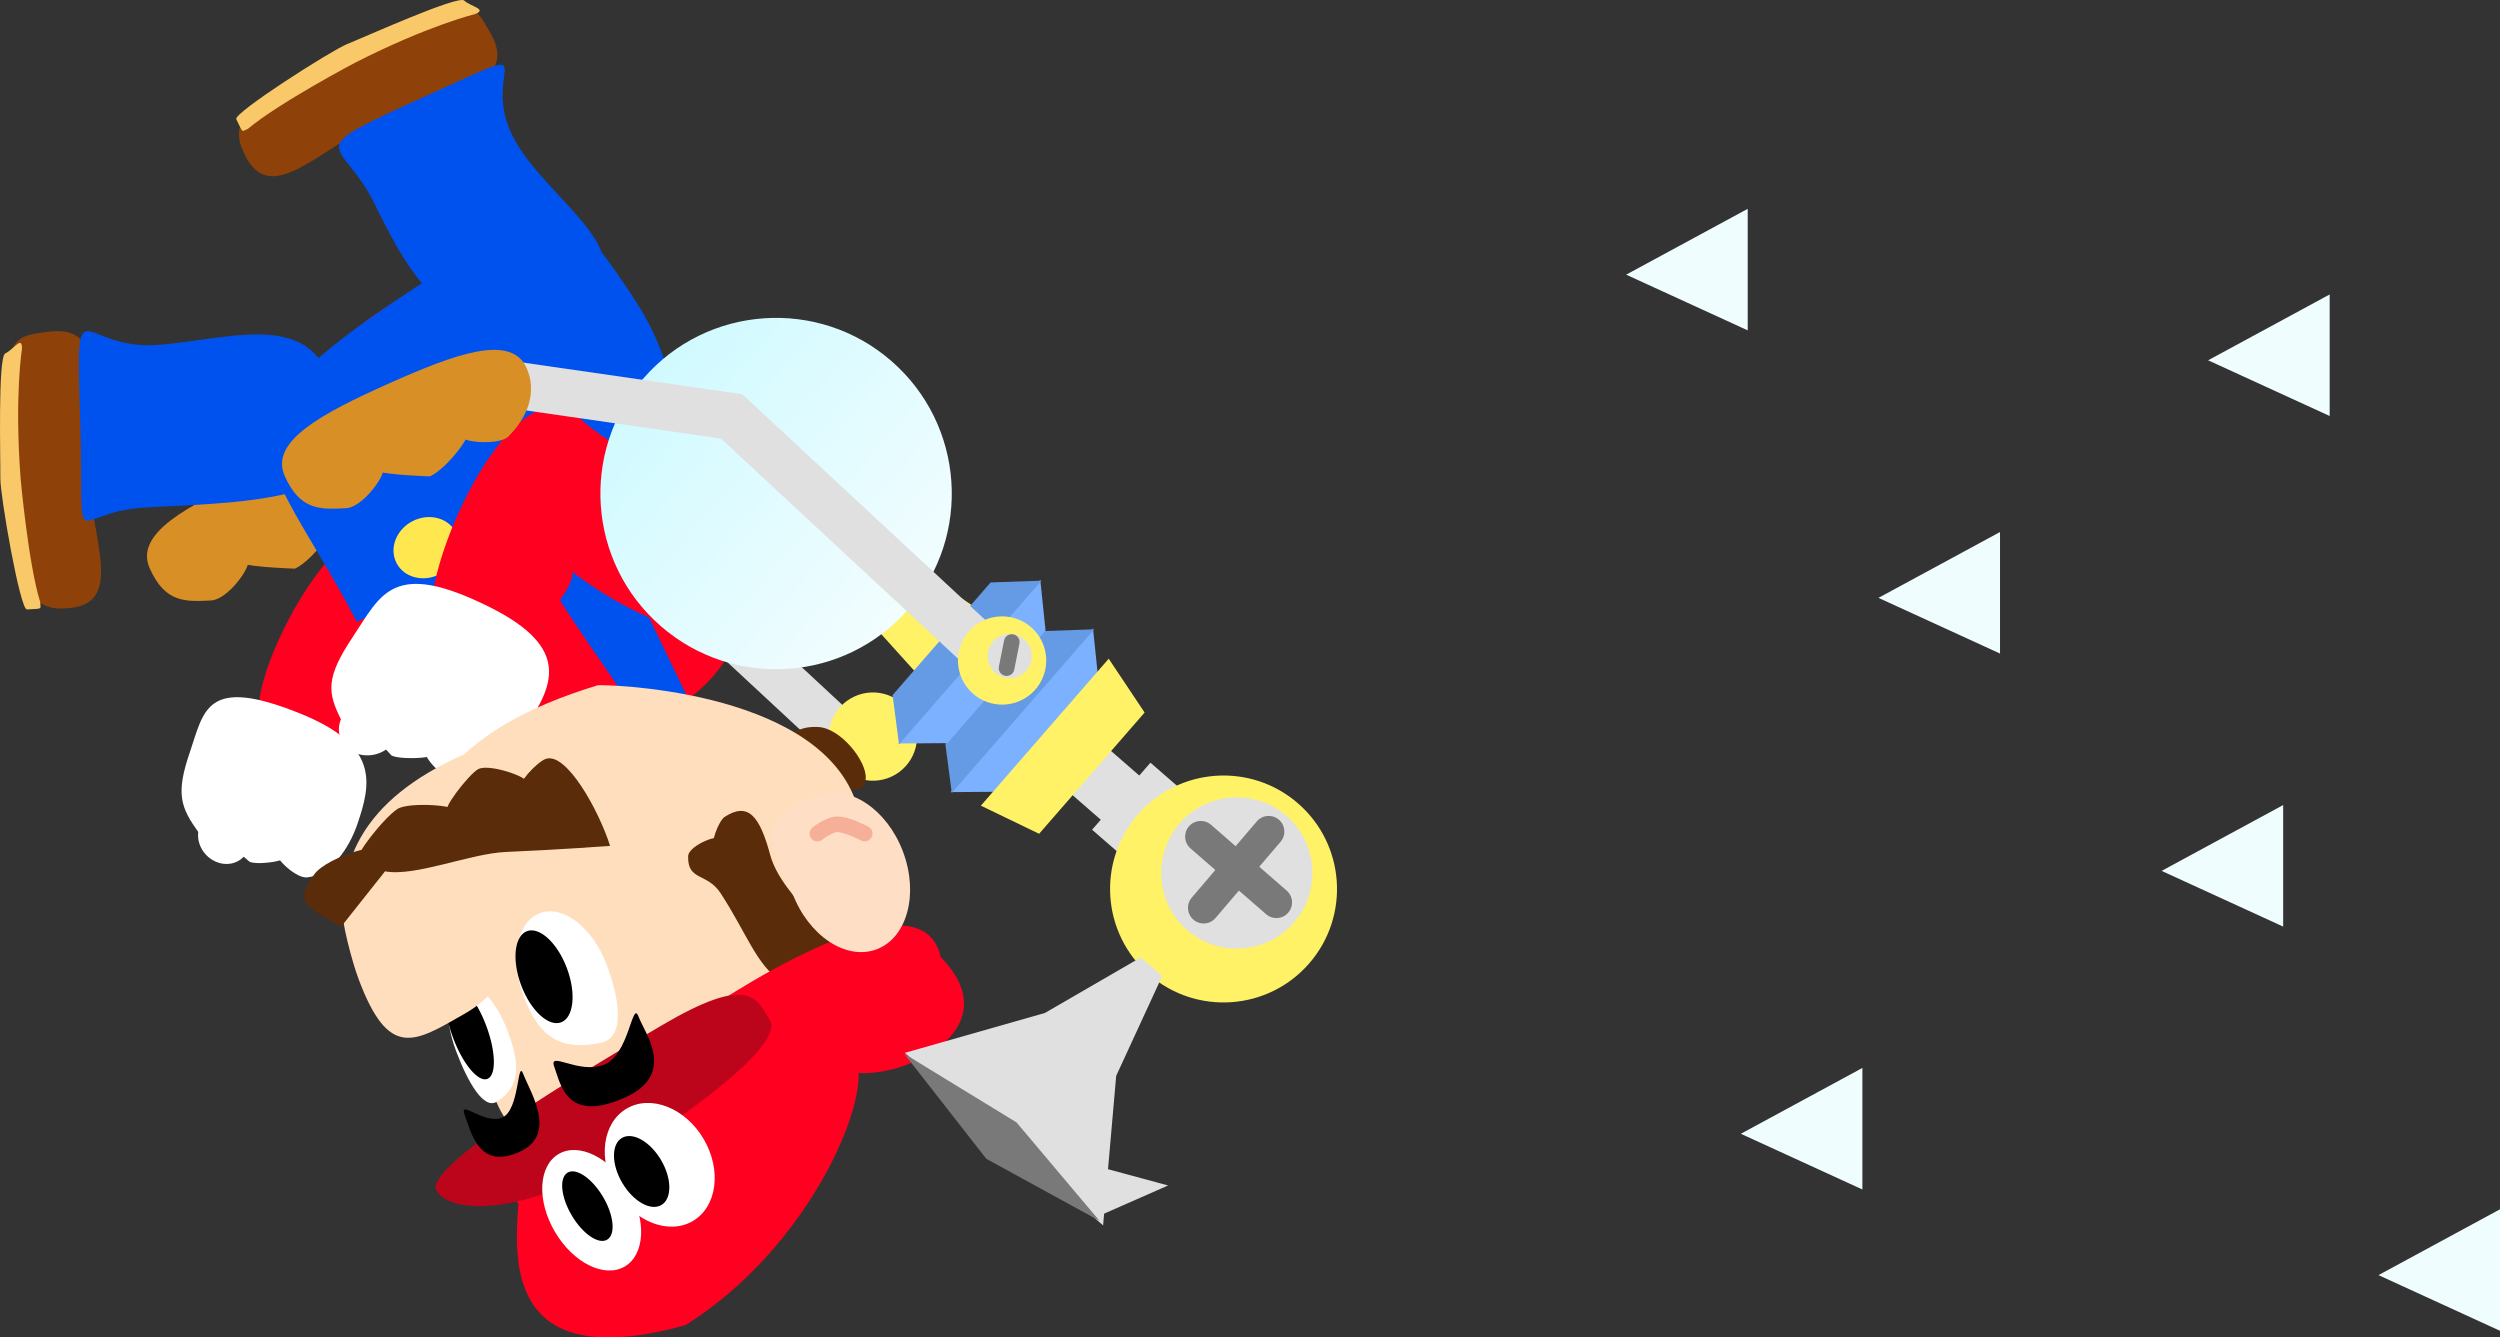 <svg version="1.1" xmlns="http://www.w3.org/2000/svg" xmlns:xlink="http://www.w3.org/1999/xlink" width="79.852" height="42.72" viewBox="0,0,79.852,42.72"><rect x="0" y="0" width="79.852" height="42.72" fill="#333333" stroke="none"/><defs><linearGradient x1="249.245" y1="167.483" x2="240.779" y2="160.115" gradientUnits="userSpaceOnUse" id="color-1"><stop offset="0" stop-color="#f2fdff"/><stop offset="1" stop-color="#d0faff"/></linearGradient></defs><g transform="translate(-220.223,-148.034)"><g data-paper-data="{&quot;isPaintingLayer&quot;:true}" fill="none" fill-rule="nonzero" stroke="none" stroke-width="none" stroke-linecap="none" stroke-linejoin="miter" stroke-miterlimit="10" stroke-dasharray="" stroke-dashoffset="0" font-family="none" font-weight="none" font-size="none" text-anchor="none" style="mix-blend-mode: normal"><path d="M257.533,185.899l-2.327,1.024l-0.127,-1.688z" data-paper-data="{&quot;origRot&quot;:0,&quot;origPos&quot;:null}" fill="#e0e0e0" stroke="none" stroke-width="0" stroke-linecap="butt"/><g data-paper-data="{&quot;origPos&quot;:null,&quot;origRot&quot;:0}"><path d="M227.487,165.164l4.42,-1.947l7.371,1.064l7.991,7.422" data-paper-data="{&quot;origPos&quot;:null}" fill="none" stroke="#e0e0e0" stroke-width="1.5" stroke-linecap="round"/><path d="M225.004,166.184c-0.492,-1.102 1.183,-1.996 3.316,-2.949c2.133,-0.953 3.917,-1.605 4.409,-0.502c0.35,0.784 0.023,1.597 -0.591,2.197c-0.316,0.308 -1.775,0.156 -1.395,-0.069c0.405,-0.239 -0.497,1.066 -1.1,1.336c0,0 -2.089,-0.068 -1.661,-0.26c0.555,-0.249 -0.364,1.244 -1.023,1.277c-0.828,0.042 -1.463,0.072 -1.955,-1.03z" data-paper-data="{&quot;origPos&quot;:null,&quot;origRot&quot;:0}" fill="#d88f26" stroke="none" stroke-width="NaN" stroke-linecap="butt"/><path d="M249.321,170.847c0.394,0.672 0.169,1.536 -0.502,1.93c-0.672,0.394 -1.536,0.169 -1.93,-0.502c-0.394,-0.672 -0.169,-1.536 0.502,-1.93c0.672,-0.394 1.536,-0.169 1.93,0.502z" data-paper-data="{&quot;origPos&quot;:null}" fill="#fff266" stroke="none" stroke-width="0" stroke-linecap="butt"/></g><g data-paper-data="{&quot;origPos&quot;:null,&quot;origRot&quot;:0}" stroke="none" stroke-width="0" stroke-linecap="butt"><path d="M222.37,167.463c-1.019,0.064 -1.951,-0.189 -1.901,-6.422c-0.114,-2.266 0.29,-2.285 1.304,-2.411c2.064,-0.257 1.105,2.157 1.247,4.421c0.142,2.264 1.203,4.296 -0.649,4.412z" data-paper-data="{&quot;origPos&quot;:null}" fill="#8e4108"/><path d="M224.813,164.247c-2.449,0.153 -1.885,1.837 -2.031,-2.872c-0.137,-4.423 -0.038,-2.167 2.411,-2.321c2.449,-0.153 5.574,-1.429 5.742,2.24c1.788,2.855 -3.673,2.8 -6.122,2.953z" data-paper-data="{&quot;origPos&quot;:null}" fill="#0052ef"/><path d="M221.083,167.501c-0.22,0.012 -0.86,-3.658 -0.849,-4.198c0.01,-0.538 -0.086,-3.878 0.159,-3.982c0.248,-0.105 0.552,-0.604 0.531,-0.137c0,0 -0.241,1.489 -0.043,4.131c0,0 0.246,2.735 0.629,3.959c-0.003,0.221 0.112,0.198 -0.427,0.226z" data-paper-data="{&quot;origPos&quot;:null,&quot;origRot&quot;:0}" fill="#f9c869"/></g><g data-paper-data="{&quot;origPos&quot;:null,&quot;origRot&quot;:0}" stroke="none" stroke-width="0" stroke-linecap="butt"><g data-paper-data="{&quot;origPos&quot;:null}"><path d="M228.045,152.984c-0.446,-0.905 -0.571,-1.853 5.137,-4.183c2.025,-0.968 2.196,-0.606 2.697,0.271c1.021,1.786 -1.547,1.83 -3.56,2.823c-2.013,0.993 -3.462,2.736 -4.275,1.089z" data-paper-data="{&quot;origPos&quot;:null}" fill="#8e4108"/><path d="M232.182,154.535c-1.074,-2.177 -2.513,-1.545 1.729,-3.473c3.985,-1.811 1.604,-0.878 2.678,1.3c1.074,2.177 4.921,4.046 1.637,5.598c-3.503,1.655 -4.97,-1.247 -6.044,-3.424z" data-paper-data="{&quot;origPos&quot;:null}" fill="#0052ef"/></g><path d="M227.769,151.841c-0.095,-0.198 3.044,-2.203 3.546,-2.401c0.5,-0.198 3.546,-1.574 3.736,-1.388c0.193,0.189 0.77,0.276 0.331,0.437c0,0 -1.467,0.351 -3.828,1.553c0,0 -2.429,1.281 -3.411,2.106c-0.205,0.083 -0.139,0.18 -0.373,-0.307z" data-paper-data="{&quot;origPos&quot;:null,&quot;origRot&quot;:0}" fill="#f9c869"/></g><g data-paper-data="{&quot;origRot&quot;:0,&quot;origPos&quot;:null}"><path d="M232.665,169.15c1.2,0.459 -1.387,2.472 -1.721,3.21c-1.03,-0.362 -1.125,-0.698 -2.223,-1.152c-1.212,-0.501 2.628,-8.375 4.665,-5.993c2.037,2.382 6.889,4.175 4.468,6.852c-1.619,1.58 -5.838,-3.656 -5.509,-3.53z" data-paper-data="{&quot;origPos&quot;:null,&quot;origRot&quot;:0}" fill="#ff0021" stroke="none" stroke-width="0" stroke-linecap="butt"/><g data-paper-data="{&quot;origPos&quot;:null,&quot;origRot&quot;:0}" fill="#ffffff" stroke="none" stroke-width="0" stroke-linecap="butt"><path d="M226.285,172.066c0.457,-1.329 0.503,-2.454 3.501,-1.252c2.561,1.027 2.303,2.231 1.846,3.56c-0.257,0.747 -0.833,1.611 -1.601,1.685c-0.425,0.041 -1.26,-0.874 -0.84,-0.751c0.597,0.176 -0.701,0.381 -0.993,0.254c0,0 -1.024,-0.858 -0.74,-0.753c0.276,0.102 -0.625,0.177 -0.888,-0.184c-0.575,-0.792 -0.742,-1.23 -0.285,-2.559z" data-paper-data="{&quot;origPos&quot;:null,&quot;origRot&quot;:0}"/><path d="M226.592,174.456c0.145,-0.421 0.614,-0.61 1.048,-0.422c0.434,0.187 0.669,0.681 0.524,1.101c-0.145,0.421 -0.614,0.61 -1.048,0.422c-0.434,-0.187 -0.669,-0.681 -0.524,-1.101z" data-paper-data="{&quot;origPos&quot;:null,&quot;origRot&quot;:0}"/></g><path d="M231.733,167.383c-2.963,-5.628 -2.067,-8.077 1.769,-10.077c3.836,-2 5.217,-2.009 8.509,4.157c2.877,5.389 2.602,7.799 -1.235,9.798c-3.836,2 -5.788,2.307 -9.044,-3.879z" data-paper-data="{&quot;origPos&quot;:null,&quot;origRot&quot;:0}" fill="#ff0021" stroke="none" stroke-width="NaN" stroke-linecap="butt"/><path d="M231.623,167.896c-2.963,-5.628 -5.141,-6.109 1.85,-10.666c1.944,-1.267 4.817,-2.645 6.067,-1.01c2.268,3.105 1.429,2.778 2.901,5.535c0.964,1.806 -1.475,1.743 -3.255,2.264c0.934,1.998 2.42,5.113 3.116,6.527c-0.93,0.639 -0.987,1.722 -1.526,0.746c-0.99,-1.79 -2.272,-3.203 -3.872,-6.111c0,0 -1.374,0.722 -2.433,1.378c0.824,1.663 2.388,4.84 2.986,6.066c0,0 -0.645,1.409 -1.474,0.401c-0.696,-1.309 -2.379,-3.85 -3.405,-5.584z" data-paper-data="{&quot;origPos&quot;:null,&quot;origRot&quot;:0}" fill="#0052ef" stroke="none" stroke-width="NaN" stroke-linecap="butt"/><path d="M239.927,162.606c0.243,0.466 0.016,1.065 -0.506,1.337c-0.523,0.272 -1.143,0.115 -1.386,-0.351c-0.243,-0.466 -0.016,-1.065 0.506,-1.337c0.523,-0.272 1.143,-0.115 1.386,0.351z" data-paper-data="{&quot;origPos&quot;:null,&quot;origRot&quot;:0}" fill="#fded47" stroke="none" stroke-width="0" stroke-linecap="butt"/><path d="M234.781,165.034c0.243,0.466 0.016,1.065 -0.506,1.337c-0.523,0.272 -1.143,0.115 -1.386,-0.351c-0.243,-0.466 -0.016,-1.065 0.506,-1.337c0.523,-0.272 1.143,-0.115 1.386,0.351z" data-paper-data="{&quot;origPos&quot;:null,&quot;origRot&quot;:0}" fill="#ffe84f" stroke="none" stroke-width="0" stroke-linecap="butt"/><path d="M238.142,165.939c1.297,0.287 -1.203,2.541 -1.579,3.039c-1.471,-0.858 -1.073,-0.533 -2.263,-0.83c-1.313,-0.328 2.083,-8.884 4.416,-6.772c2.332,2.112 7.573,3.207 5.248,6.282c-1.572,1.843 -6.178,-1.799 -5.822,-1.72z" data-paper-data="{&quot;origPos&quot;:null,&quot;origRot&quot;:0}" fill="#ff0021" stroke="none" stroke-width="0" stroke-linecap="butt"/><g data-paper-data="{&quot;origPos&quot;:null,&quot;origRot&quot;:0}" fill="#ffffff" stroke="none" stroke-width="0" stroke-linecap="butt"><path d="M231.502,168.36c0.891,-1.326 1.254,-2.483 4.357,-0.937c2.651,1.321 2.023,2.538 1.132,3.864c-0.501,0.746 -1.4,1.579 -2.299,1.577c-0.498,-0.001 -1.202,-1.031 -0.755,-0.86c0.636,0.242 -0.908,0.322 -1.208,0.162c0,0 -0.936,-0.99 -0.64,-0.853c0.288,0.133 -0.765,0.12 -0.966,-0.281c-0.44,-0.876 -0.511,-1.346 0.38,-2.671z" data-paper-data="{&quot;origPos&quot;:null,&quot;origRot&quot;:0}"/><path d="M231.195,170.858c0.282,-0.42 0.872,-0.567 1.318,-0.33c0.446,0.238 0.579,0.771 0.297,1.19c-0.282,0.42 -0.872,0.567 -1.318,0.33c-0.446,-0.238 -0.579,-0.771 -0.297,-1.19z" data-paper-data="{&quot;origPos&quot;:null,&quot;origRot&quot;:0}"/></g><g data-paper-data="{&quot;origPos&quot;:null,&quot;origRot&quot;:0}"><path d="M245.226,172.137c0.03,-0.547 0.412,-0.922 1.134,-0.882c0.722,0.04 1.546,1.091 1.516,1.638c-0.03,0.547 -0.449,0.309 -1.171,0.27c-0.722,-0.04 -1.509,-0.478 -1.479,-1.026z" data-paper-data="{&quot;origRot&quot;:0,&quot;origPos&quot;:null}" fill="#5a2c0a" stroke="none" stroke-width="0" stroke-linecap="butt"/><path d="M236.001,183.041c-1.05,-2.797 -2.41,-3.34 -2.831,-6.677c0.293,-2.863 1.452,-5.004 6.139,-6.441c0.092,-0.032 6.887,0.08 8.223,3.641c1.462,3.897 2.418,6.406 -1.546,7.893c-3.964,1.487 -8.522,5.481 -9.985,1.584z" data-paper-data="{&quot;origPos&quot;:null}" fill="#ffdebd" stroke="none" stroke-width="0" stroke-linecap="butt"/><path d="M243.245,176.57c-0.438,-0.673 -1.065,-0.386 -1.042,-1.189c0.011,-0.377 1.221,-0.798 0.869,-0.45c-0.186,0.184 0.079,-0.662 0.298,-0.805c0.742,-0.482 1.116,-0.043 1.452,1.21c0.39,1.456 2.56,2.774 1.818,3.256c0,0 -0.865,1.163 -1.47,0.777c-0.778,-0.497 -1.104,-1.536 -1.926,-2.799z" data-paper-data="{&quot;origRot&quot;:0,&quot;origPos&quot;:null}" fill="#5a2c0a" stroke="none" stroke-width="0" stroke-linecap="butt"/><g data-paper-data="{&quot;origPos&quot;:null,&quot;origRot&quot;:0}" stroke="none" stroke-width="0" stroke-linecap="butt"><path d="M236.228,185.668c-0.961,-1.631 2.815,-3.15 6.302,-5.205c0.175,-0.103 7.059,-4.917 7.742,-1.858c2.85,2.903 -3.432,4.758 -3.552,3.054c2.25,-0.993 0.301,5.642 -4.606,8.701c-5.56,1.548 -5.5,-1.83 -5.332,-3.871z" data-paper-data="{&quot;origPos&quot;:null}" fill="#ff0021"/><path d="M234.165,186.063c-0.433,-0.735 4.406,-3.635 7.186,-5.273c2.78,-1.638 3.035,-0.893 3.468,-0.158c0.433,0.735 -2.462,2.96 -5.242,4.599c-2.78,1.638 -4.98,1.567 -5.413,0.833z" data-paper-data="{&quot;origPos&quot;:null}" fill="#bc041a"/><path d="M242.697,184.413c0.585,0.992 0.431,2.165 -0.343,2.621c-0.774,0.456 -1.875,0.022 -2.46,-0.969c-0.585,-0.992 -0.431,-2.165 0.343,-2.621c0.774,-0.456 1.875,-0.022 2.46,0.969z" data-paper-data="{&quot;origPos&quot;:null}" fill="#ffffff"/><path d="M240.295,185.999c0.585,0.992 0.533,2.105 -0.115,2.487c-0.648,0.382 -1.647,-0.112 -2.231,-1.104c-0.585,-0.992 -0.533,-2.105 0.115,-2.487c0.648,-0.382 1.647,0.112 2.231,1.104z" data-paper-data="{&quot;origPos&quot;:null}" fill="#ffffff"/><path d="M240.099,185.817c-0.349,-0.591 -0.354,-1.234 -0.012,-1.436c0.342,-0.202 0.902,0.114 1.25,0.706c0.349,0.591 0.354,1.234 0.012,1.436c-0.342,0.202 -0.902,-0.115 -1.25,-0.706z" data-paper-data="{&quot;origPos&quot;:null}" fill="#000000"/><path d="M238.484,186.854c-0.349,-0.591 -0.407,-1.203 -0.131,-1.366c0.276,-0.163 0.783,0.185 1.132,0.776c0.349,0.591 0.407,1.203 0.131,1.366c-0.276,0.163 -0.783,-0.185 -1.132,-0.776z" data-paper-data="{&quot;origPos&quot;:null}" fill="#000000"/></g><path d="M245.534,176.564c-0.301,-0.803 -0.7,-1.225 -0.635,-1.999c0.045,-0.532 0.98,-0.932 1.48,-1.119c0.975,-0.366 2.178,0.437 2.687,1.793c0.509,1.356 0.131,2.752 -0.845,3.118c-0.975,0.366 -2.178,-0.437 -2.687,-1.793z" data-paper-data="{&quot;origPos&quot;:null}" fill="#ffdec6" stroke="none" stroke-width="0" stroke-linecap="butt"/><path d="M246.331,174.66c0,0 0.368,-0.297 0.635,-0.297c0.323,-0 0.876,0.296 0.876,0.296" data-paper-data="{&quot;origPos&quot;:null}" fill="none" stroke="#f6b09a" stroke-width="0.5" stroke-linecap="round"/><path d="M236.094,183.221c-0.416,0.266 -0.923,-0.601 -1.307,-1.625c-0.384,-1.024 -0.326,-1.994 0.131,-2.165c0.457,-0.171 1.139,0.52 1.523,1.544c0.384,1.024 0.426,1.752 -0.347,2.246z" data-paper-data="{&quot;origPos&quot;:null,&quot;index&quot;:null}" fill="#ffffff" stroke="none" stroke-width="0" stroke-linecap="butt"/><path d="M235.789,182.496c-0.291,0.109 -0.78,-0.474 -1.09,-1.302c-0.311,-0.829 -0.327,-1.589 -0.035,-1.698c0.291,-0.109 0.78,0.474 1.09,1.302c0.311,0.829 0.327,1.589 0.035,1.698z" data-paper-data="{&quot;origPos&quot;:null,&quot;index&quot;:null}" fill="#000000" stroke="none" stroke-width="NaN" stroke-linecap="butt"/><path d="M236.941,179.834c-0.443,-1.179 -0.207,-2.358 0.526,-2.634c0.733,-0.275 1.686,0.458 2.129,1.637c0.443,1.179 0.587,2.342 -0.18,2.504c-1.426,0.301 -2.032,-0.328 -2.475,-1.507z" data-paper-data="{&quot;origPos&quot;:null}" fill="#ffffff" stroke="none" stroke-width="0" stroke-linecap="butt"/><path d="M235.987,176.475c0.653,1.741 0.733,2.993 -0.944,3.951c-1.588,0.908 -2.4,1.457 -3.367,-1.12c-0.186,-0.495 -0.571,-1.874 -0.532,-2.401c0.115,-1.581 0.737,-3.613 4.658,-5.085c1.175,-0.441 -0.467,2.913 0.186,4.654z" data-paper-data="{&quot;origPos&quot;:null}" fill="#ffdebd" stroke="none" stroke-width="0" stroke-linecap="butt"/><path d="M236.87,179.506c-0.302,-0.804 -0.219,-1.578 0.184,-1.73c0.403,-0.151 0.975,0.378 1.276,1.182c0.302,0.804 0.219,1.578 -0.184,1.73c-0.403,0.151 -0.975,-0.378 -1.276,-1.182z" data-paper-data="{&quot;origPos&quot;:null}" fill="#000000" stroke="none" stroke-width="NaN" stroke-linecap="butt"/><path d="M231.111,177.644c-1.069,-0.648 -1.532,-0.764 -0.847,-1.688c0.437,-0.589 2.487,-1.143 1.523,-0.539c-0.517,0.324 0.618,-1.209 1.13,-1.543c0.375,-0.244 2.044,-0.095 1.649,0.034c-0.328,0.107 0.63,-1.152 0.937,-1.31c0.384,-0.198 1.891,0.356 1.47,0.473c-0.303,0.085 0.383,-0.69 0.678,-0.796c0.659,-0.237 1.695,1.635 2.059,2.777c0,0 -1.593,0.121 -3.324,0.194c-1.148,0.048 -2.903,0.8 -3.865,0.619z" data-paper-data="{&quot;origPos&quot;:null,&quot;origRot&quot;:0}" fill="#5a2c0a" stroke="none" stroke-width="0" stroke-linecap="butt"/><path d="M237.929,182.118c-0.205,-0.546 0.758,0.235 1.577,-0.072c0.818,-0.307 0.906,-2.089 1.111,-1.544c0.205,0.546 1.232,1.853 -0.455,2.598c-1.852,0.818 -2.028,-0.437 -2.232,-0.983z" data-paper-data="{&quot;origPos&quot;:null}" fill="#000001" stroke="none" stroke-width="0" stroke-linecap="butt"/><path d="M235.069,183.658c-0.205,-0.546 0.592,0.298 1.18,0.078c0.587,-0.22 0.488,-1.932 0.692,-1.387c0.205,0.546 1.099,1.902 -0.101,2.465c-1.317,0.617 -1.566,-0.61 -1.771,-1.156z" data-paper-data="{&quot;origPos&quot;:null}" fill="#000001" stroke="none" stroke-width="0" stroke-linecap="butt"/></g></g><g data-paper-data="{&quot;origPos&quot;:null,&quot;origRot&quot;:0}"><g data-paper-data="{&quot;origPos&quot;:null}" stroke="none" stroke-linecap="butt"><path d="M249.775,166.355l1.662,1.126l-1.864,2.141l-1.345,-1.491z" data-paper-data="{&quot;origPos&quot;:null}" fill="#fff266" stroke-width="0"/><path d="M248.696,159.566c2.338,2.035 2.584,5.579 0.549,7.917c-2.035,2.338 -5.579,2.584 -7.917,0.549c-2.338,-2.035 -2.584,-5.579 -0.549,-7.917c2.035,-2.338 5.579,-2.584 7.917,-0.549z" data-paper-data="{&quot;origPos&quot;:null}" fill="url(#color-1)" stroke-width="NaN"/><g data-paper-data="{&quot;origPos&quot;:null}" stroke-width="0"><g data-paper-data="{&quot;origPos&quot;:null}"><path d="M255.135,168.109l0.167,1.615l-3.132,3.599l-1.583,0.012z" data-paper-data="{&quot;origPos&quot;:null}" fill="#7bb1ff"/><path d="M250.624,173.36l-0.207,-1.57l3.132,-3.599l1.623,-0.057z" data-paper-data="{&quot;origPos&quot;:null,&quot;index&quot;:null}" fill="#659ae5"/></g><g data-paper-data="{&quot;origPos&quot;:null}"><path d="M253.451,166.556l0.167,1.615l-3.132,3.599l-1.583,0.012z" data-paper-data="{&quot;origPos&quot;:null}" fill="#7bb1ff"/><path d="M248.939,171.807l-0.207,-1.57l3.132,-3.599l1.623,-0.057z" data-paper-data="{&quot;origPos&quot;:null,&quot;index&quot;:null}" fill="#659ae5"/></g></g></g><g data-paper-data="{&quot;origPos&quot;:null}"><path d="M255.61,171.933l1.549,1.348l-1.229,1.412l-1.549,-1.348z" data-paper-data="{&quot;origPos&quot;:null}" fill="#e0e0e0" stroke="none" stroke-width="0" stroke-linecap="butt"/><path d="M255.636,169.074l1.147,1.719l-3.37,3.873l-1.86,-0.898z" data-paper-data="{&quot;origPos&quot;:null}" fill="#fff266" stroke="none" stroke-width="NaN" stroke-linecap="butt"/><path d="M256.969,172.395l1.504,1.308l-1.864,2.141l-1.504,-1.308z" data-paper-data="{&quot;origPos&quot;:null}" fill="#e0e0e0" stroke="none" stroke-width="0" stroke-linecap="butt"/><g data-paper-data="{&quot;origPos&quot;:null}"><path d="M261.683,173.695c1.51,1.314 1.669,3.603 0.355,5.113c-1.314,1.51 -3.603,1.669 -5.113,0.355c-1.51,-1.314 -1.669,-3.603 -0.355,-5.113c1.314,-1.51 3.603,-1.669 5.113,-0.355z" data-paper-data="{&quot;origPos&quot;:null}" fill="#fff266" stroke="none" stroke-width="0" stroke-linecap="butt"/><path d="M261.314,174.095c1.007,0.876 1.112,2.402 0.236,3.409c-0.876,1.007 -2.402,1.112 -3.409,0.236c-1.007,-0.876 -1.112,-2.402 -0.236,-3.409c0.876,-1.007 2.402,-1.112 3.409,-0.236z" data-paper-data="{&quot;origPos&quot;:null}" fill="#e0e0e0" stroke="none" stroke-width="0" stroke-linecap="butt"/><path d="M258.577,174.756l2.415,2.102" data-paper-data="{&quot;origPos&quot;:null}" fill="none" stroke="#797979" stroke-width="1" stroke-linecap="round"/><path d="M260.746,174.595l-2.078,2.435" data-paper-data="{&quot;origPos&quot;:null,&quot;origRot&quot;:0}" fill="none" stroke="#797979" stroke-width="1" stroke-linecap="round"/><path d="M256.662,178.614l0.683,0.595l-1.47,3.189l-0.418,4.777l-6.333,-5.512l4.474,-1.274z" data-paper-data="{&quot;origPos&quot;:null}" fill="#e0e0e0" stroke="none" stroke-width="0" stroke-linecap="butt"/><path d="M249.1,181.687l3.592,2.198l2.65,3.143l-3.615,-1.981z" data-paper-data="{&quot;origPos&quot;:null,&quot;origRot&quot;:0}" fill="#797979" stroke="none" stroke-width="0" stroke-linecap="butt"/></g></g></g><g data-paper-data="{&quot;origPos&quot;:null,&quot;origRot&quot;:0}"><path d="M231.8,162.217l4.42,-1.947l7.371,1.064l7.991,7.422" data-paper-data="{&quot;origPos&quot;:null}" fill="none" stroke="#e0e0e0" stroke-width="1.5" stroke-linecap="round"/><g data-paper-data="{&quot;origPos&quot;:null}"><path d="M253.447,168.417c0.394,0.672 0.169,1.536 -0.502,1.93c-0.672,0.394 -1.536,0.169 -1.93,-0.502c-0.394,-0.672 -0.169,-1.536 0.502,-1.93c0.672,-0.394 1.536,-0.169 1.93,0.502z" data-paper-data="{&quot;origPos&quot;:null}" fill="#fff266" stroke="none" stroke-width="0" stroke-linecap="butt"/><path d="M253.083,168.631c0.197,0.336 0.085,0.768 -0.251,0.965c-0.336,0.197 -0.768,0.085 -0.965,-0.251c-0.197,-0.336 -0.085,-0.768 0.251,-0.965c0.336,-0.197 0.768,-0.085 0.965,0.251z" data-paper-data="{&quot;origPos&quot;:null}" fill="#e0e0e0" stroke="none" stroke-width="0" stroke-linecap="butt"/><path d="M252.374,169.374l0.165,-0.833" data-paper-data="{&quot;origPos&quot;:null}" fill="none" stroke="#797979" stroke-width="0.5" stroke-linecap="round"/></g><path d="M229.317,163.237c-0.492,-1.102 1.183,-1.996 3.316,-2.949c2.133,-0.953 3.917,-1.605 4.409,-0.502c0.35,0.784 0.023,1.597 -0.591,2.197c-0.316,0.308 -1.775,0.156 -1.395,-0.069c0.405,-0.239 -0.497,1.066 -1.1,1.336c0,0 -2.089,-0.068 -1.661,-0.26c0.555,-0.249 -0.364,1.244 -1.023,1.277c-0.828,0.042 -1.463,0.072 -1.955,-1.03z" data-paper-data="{&quot;origPos&quot;:null,&quot;origRot&quot;:0}" fill="#d88f26" stroke="none" stroke-width="NaN" stroke-linecap="butt"/></g><path d="M272.164,156.807l3.882,-2.103v3.882z" data-paper-data="{&quot;origPos&quot;:null}" fill="#f0fdff" stroke="none" stroke-width="0" stroke-linecap="butt"/><path d="M290.752,159.542l3.882,-2.103v3.882z" data-paper-data="{&quot;origPos&quot;:null}" fill="#f0fdff" stroke="none" stroke-width="0" stroke-linecap="butt"/><path d="M280.223,167.13l3.882,-2.103v3.882z" data-paper-data="{&quot;origPos&quot;:null}" fill="#f0fdff" stroke="none" stroke-width="0" stroke-linecap="butt"/><path d="M289.267,175.851l3.882,-2.103v3.882z" data-paper-data="{&quot;origPos&quot;:null}" fill="#f0fdff" stroke="none" stroke-width="0" stroke-linecap="butt"/><path d="M275.827,184.248l3.882,-2.103v3.882z" data-paper-data="{&quot;origPos&quot;:null}" fill="#f0fdff" stroke="none" stroke-width="0" stroke-linecap="butt"/><path d="M296.194,188.762l3.882,-2.103v3.882z" data-paper-data="{&quot;origPos&quot;:null}" fill="#f0fdff" stroke="none" stroke-width="0" stroke-linecap="butt"/></g></g></svg>